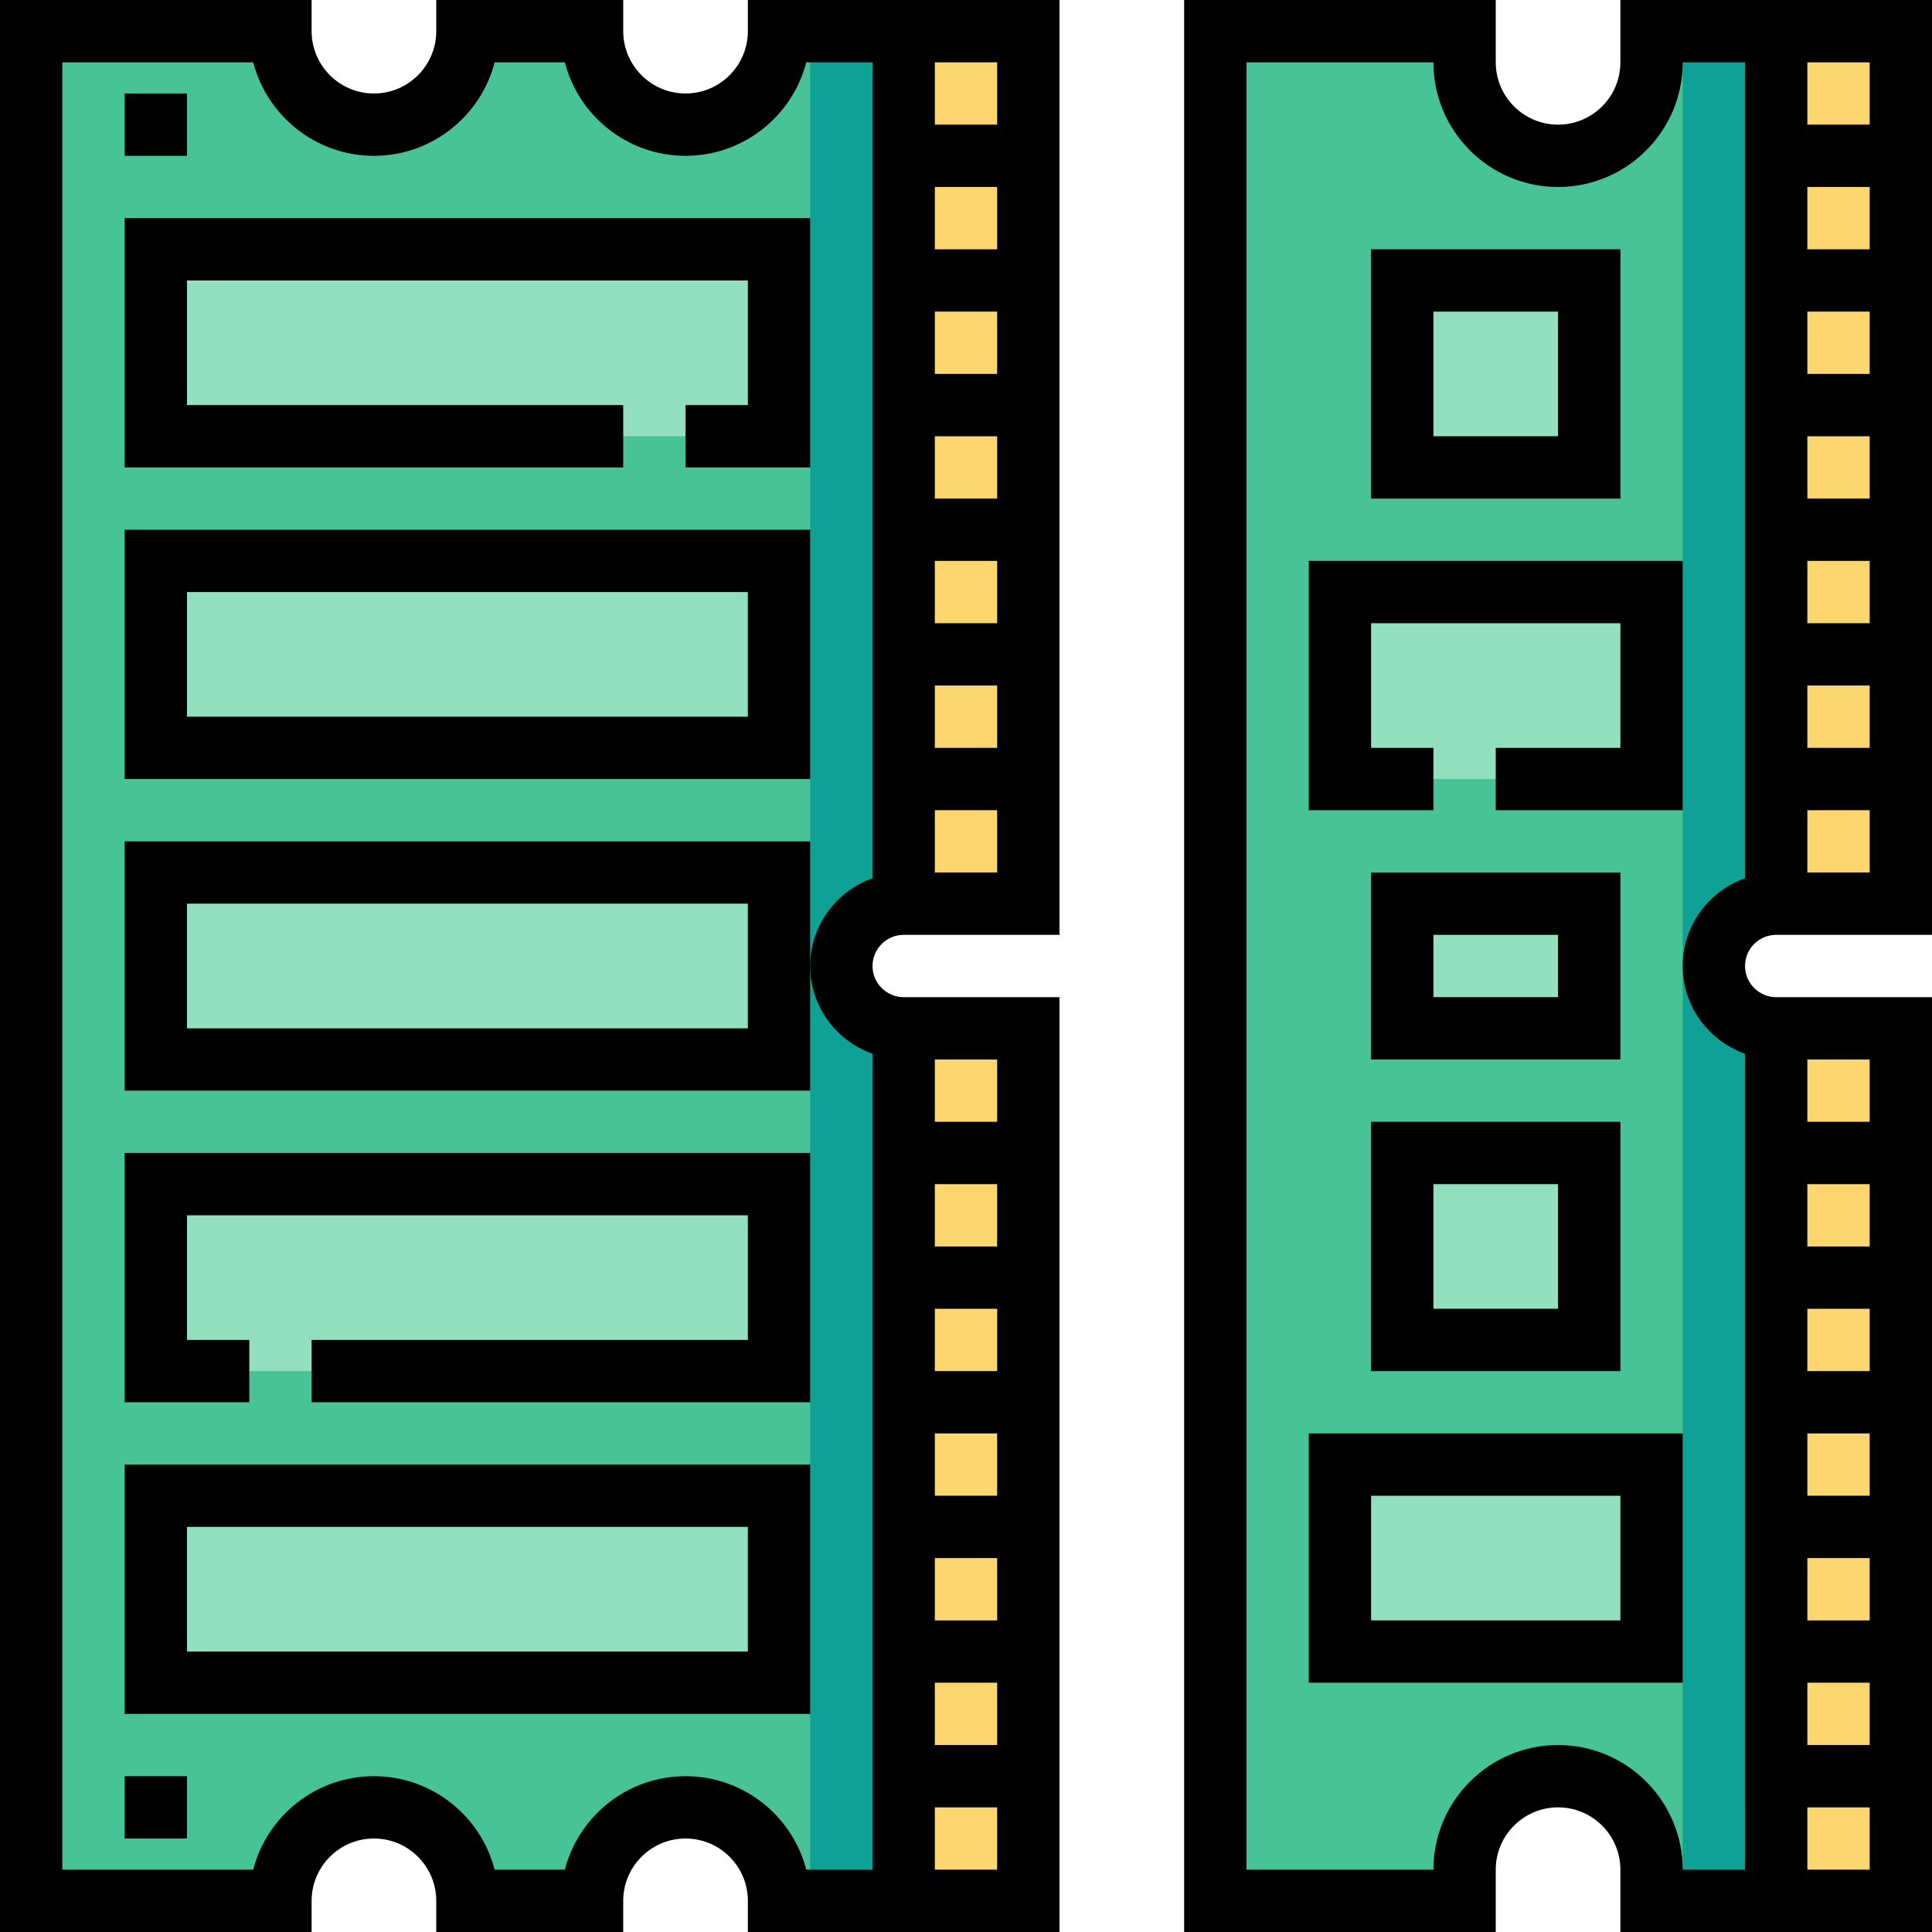 <?xml version="1.0" encoding="iso-8859-1"?>
<!-- Generator: Adobe Illustrator 19.0.0, SVG Export Plug-In . SVG Version: 6.00 Build 0)  -->
<svg version="1.1" id="Capa_1" xmlns="http://www.w3.org/2000/svg" xmlns:xlink="http://www.w3.org/1999/xlink" x="0px" y="0px"
	 viewBox="0 0 496 496" style="enable-background:new 0 0 496 496;" xml:space="preserve">
<path style="fill:#48C397;" d="M232,232V8h-32c0,13.256-10.744,24-24,24s-24-10.744-24-24h-32c0,13.256-10.744,24-24,24
	S72,21.256,72,8H8v480h64c0-13.256,10.744-24,24-24s24,10.744,24,24h32c0-13.256,10.744-24,24-24s24,10.744,24,24h32V264
	c-8.84,0-16-7.16-16-16S223.16,232,232,232z"/>
<path style="fill:#0FA196;" d="M208,488h24V264c-8.84,0-16-7.16-16-16s7.16-16,16-16V8h-24V488z"/>
<path style="fill:#48C397;" d="M456,232V8h-32v8c0,13.256-10.744,24-24,24s-24-10.744-24-24V8h-64v480h64v-8
	c0-13.256,10.744-24,24-24s24,10.744,24,24v8h32V264c-8.84,0-16-7.16-16-16S447.16,232,456,232z"/>
<path style="fill:#0FA196;" d="M432,488h24V264c-8.84,0-16-7.16-16-16s7.16-16,16-16V8h-24V488z"/>
<g>
	<rect x="456" y="8" style="fill:#FCD770;" width="32" height="224"/>
	<rect x="456" y="264" style="fill:#FCD770;" width="32" height="224"/>
	<rect x="232" y="8" style="fill:#FCD770;" width="32" height="224"/>
	<rect x="232" y="264" style="fill:#FCD770;" width="32" height="224"/>
</g>
<g>
	<rect x="360" y="72" style="fill:#92E0C0;" width="48" height="48"/>
	<rect x="360" y="296" style="fill:#92E0C0;" width="48" height="48"/>
	<rect x="344" y="376" style="fill:#92E0C0;" width="80" height="48"/>
	<rect x="344" y="152" style="fill:#92E0C0;" width="80" height="48"/>
	<rect x="360" y="232" style="fill:#92E0C0;" width="48" height="32"/>
	<rect x="40" y="64" style="fill:#92E0C0;" width="160" height="48"/>
	<rect x="40" y="144" style="fill:#92E0C0;" width="160" height="48"/>
	<rect x="40" y="224" style="fill:#92E0C0;" width="160" height="48"/>
	<rect x="40" y="304" style="fill:#92E0C0;" width="160" height="48"/>
	<rect x="40" y="384" style="fill:#92E0C0;" width="160" height="48"/>
</g>
<path d="M456,240h40V0h-80v16c0,8.824-7.176,16-16,16s-16-7.176-16-16V0h-80v496h80v-16c0-8.824,7.176-16,16-16s16,7.176,16,16v16
	h80V256h-40c-4.408,0-8-3.592-8-8S451.592,240,456,240z M464,176h16v16h-16V176z M464,160v-16h16v16H464z M464,128v-16h16v16H464z
	 M464,96V80h16v16H464z M464,64V48h16v16H464z M464,224v-16h16v16H464z M480,32h-16V16h16V32z M464,432h16v16h-16V432z M464,416v-16
	h16v16H464z M464,384v-16h16v16H464z M464,352v-16h16v16H464z M464,320v-16h16v16H464z M464,480v-16h16v16H464z M480,288h-16v-16h16
	V288z M432,248c0,10.416,6.712,19.216,16,22.528V480h-16c0-17.648-14.352-32-32-32s-32,14.352-32,32h-48V16h48
	c0,17.648,14.352,32,32,32s32-14.352,32-32h16v209.472C438.712,228.784,432,237.584,432,248z"/>
<path d="M416,64h-64v64h64V64z M400,112h-32V80h32V112z"/>
<path d="M352,352h64v-64h-64V352z M368,304h32v32h-32V304z"/>
<path d="M336,432h96v-64h-96V432z M352,384h64v32h-64V384z"/>
<polygon points="336,208 368,208 368,192 352,192 352,160 416,160 416,192 384,192 384,208 432,208 432,144 336,144 "/>
<path d="M416,224h-64v48h64V224z M400,256h-32v-16h32V256z"/>
<path d="M192,8c0,8.824-7.176,16-16,16s-16-7.176-16-16V0h-48v8c0,8.824-7.176,16-16,16S80,16.824,80,8V0H0v496h80v-8
	c0-8.824,7.176-16,16-16s16,7.176,16,16v8h48v-8c0-8.824,7.176-16,16-16s16,7.176,16,16v8h80V256h-40c-4.408,0-8-3.592-8-8
	s3.592-8,8-8h40V0h-80V8z M240,432h16v16h-16V432z M240,416v-16h16v16H240z M240,384v-16h16v16H240z M240,352v-16h16v16H240z
	 M240,320v-16h16v16H240z M240,480v-16h16v16H240z M256,288h-16v-16h16V288z M240,176h16v16h-16V176z M240,160v-16h16v16H240z
	 M240,128v-16h16v16H240z M240,96V80h16v16H240z M240,64V48h16v16H240z M240,224v-16h16v16H240z M256,32h-16V16h16V32z M206.992,16
	H224v209.472c-9.288,3.312-16,12.112-16,22.528c0,10.416,6.712,19.216,16,22.528V480h-17.008c-3.56-13.792-16.104-24-30.992-24
	s-27.424,10.208-30.992,24h-18.024c-3.56-13.792-16.104-24-30.992-24S68.568,466.208,65,480H16V16h49.008
	C68.576,29.784,81.12,40,96,40s27.424-10.216,30.992-24h18.024c3.56,13.784,16.104,24,30.984,24S203.424,29.784,206.992,16z"/>
<polygon points="32,120 160,120 160,104 48,104 48,72 192,72 192,104 176,104 176,120 208,120 208,56 32,56 "/>
<path d="M32,200h176v-64H32V200z M48,152h144v32H48V152z"/>
<path d="M32,216v64h176v-32v-32H32z M192,264H48v-32h144V264z"/>
<polygon points="32,360 64,360 64,344 48,344 48,312 192,312 192,344 80,344 80,360 208,360 208,296 32,296 "/>
<path d="M32,440h176v-64H32V440z M48,392h144v32H48V392z"/>
<rect x="32" y="24" width="16" height="16"/>
<rect x="32" y="456" width="16" height="16"/>
<g>
</g>
<g>
</g>
<g>
</g>
<g>
</g>
<g>
</g>
<g>
</g>
<g>
</g>
<g>
</g>
<g>
</g>
<g>
</g>
<g>
</g>
<g>
</g>
<g>
</g>
<g>
</g>
<g>
</g>
</svg>

